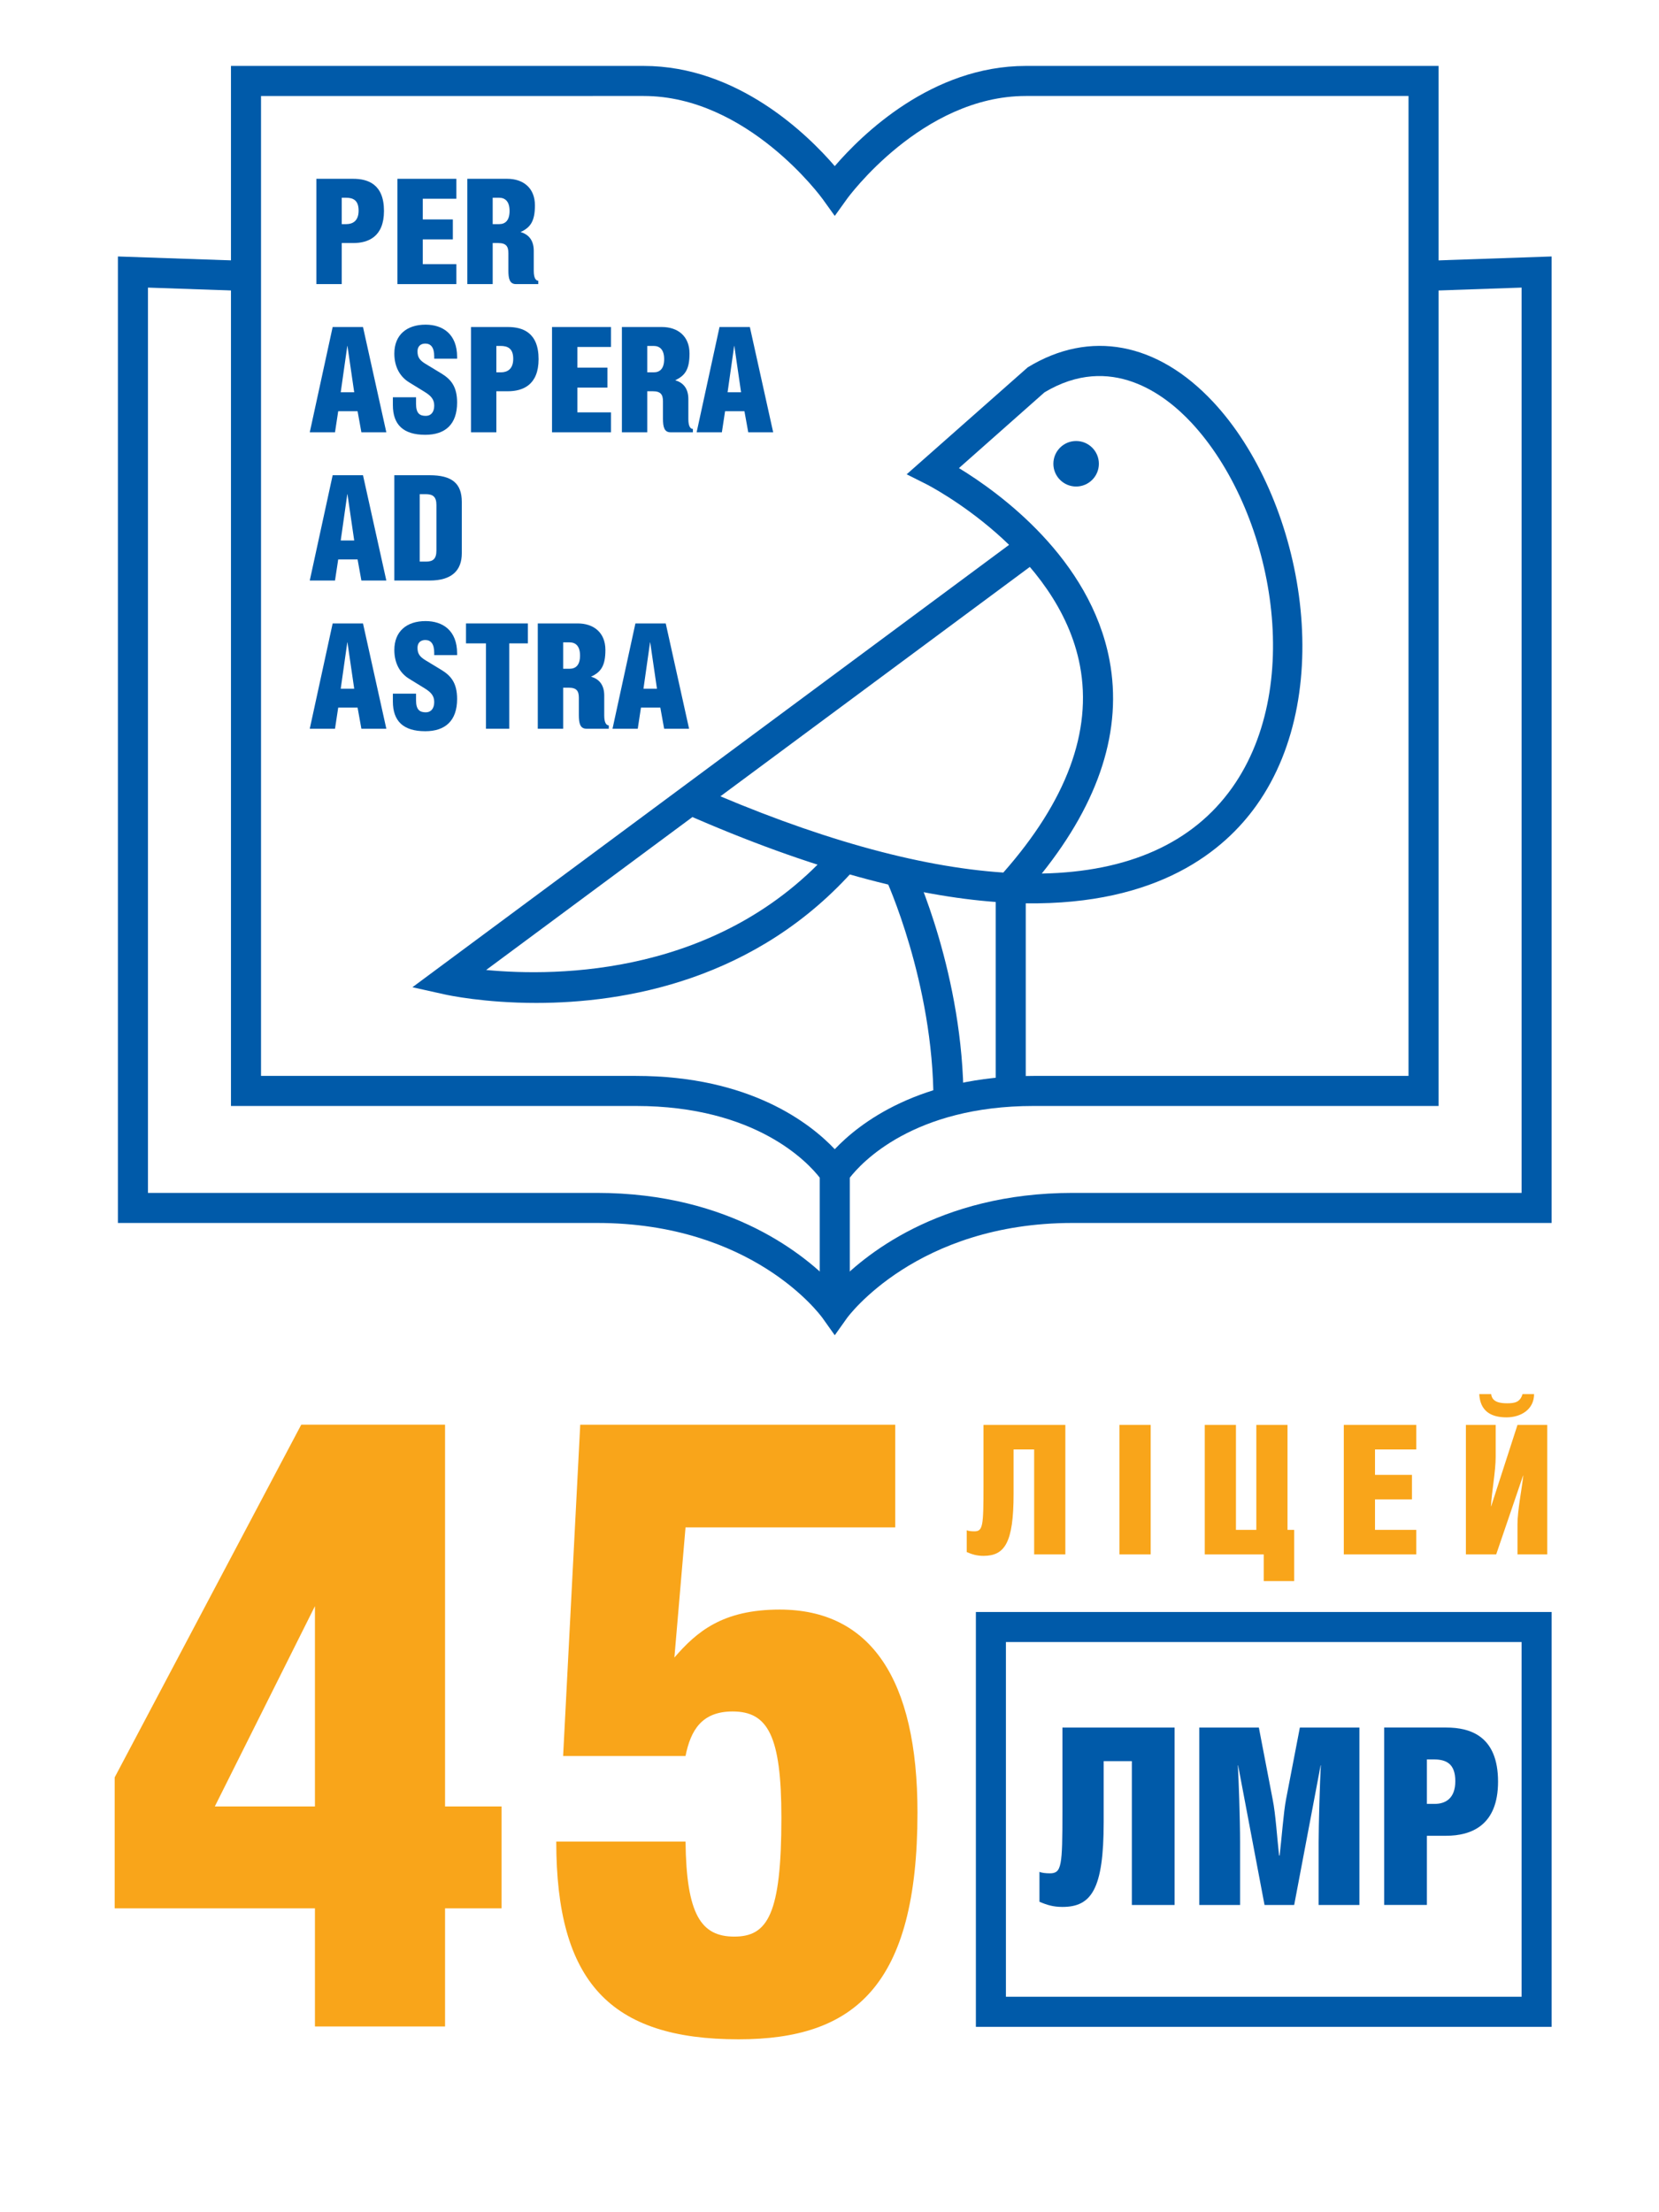 <?xml version="1.0" encoding="UTF-8" standalone="no"?>
<svg
   xmlns:dc="http://purl.org/dc/elements/1.1/"
   xmlns:cc="http://creativecommons.org/ns#"
   xmlns:rdf="http://www.w3.org/1999/02/22-rdf-syntax-ns#"
   xmlns:svg="http://www.w3.org/2000/svg"
   xmlns="http://www.w3.org/2000/svg"
   xmlns:sodipodi="http://sodipodi.sourceforge.net/DTD/sodipodi-0.dtd"
   xmlns:inkscape="http://www.inkscape.org/namespaces/inkscape"
   version="1.1"
   id="svg2"
   xml:space="preserve"
   width="566.929"
   height="755.905"
   viewBox="0 0 566.929 755.905"
   sodipodi:docname="logo_45_2.ai"><defs
     id="defs6"><clipPath
       clipPathUnits="userSpaceOnUse"
       id="clipPath18"><path
         d="M 0,566.929 H 425.197 V 0 H 0 Z"
         id="path16" /></clipPath></defs><sodipodi:namedview
     pagecolor="#ffffff"
     bordercolor="#666666"
     borderopacity="1"
     objecttolerance="10"
     gridtolerance="10"
     guidetolerance="10"
     inkscape:pageopacity="0"
     inkscape:pageshadow="2"
     inkscape:window-width="640"
     inkscape:window-height="480"
     id="namedview4" /><g
     id="g10"
     inkscape:groupmode="layer"
     inkscape:label="logo_45_2"
     transform="matrix(1.333,0,0,-1.333,0,755.905)"><g
       id="g12"><g
         id="g14"
         clip-path="url(#clipPath18)"><g
           id="g20"
           transform="translate(273.114,201.812)"><path
             d="m 0,0 v -33.19 h -7.998 v 26.9 h -5.272 v -11.414 c 0,-12.575 -2.309,-15.857 -7.714,-15.857 -1.713,0 -2.912,0.371 -4.3,0.972 v 5.591 c 0.365,-0.185 1.157,-0.277 1.938,-0.277 2.222,0 2.362,1.341 2.362,11.603 V 0 Z"
             style="fill:#f9a51a;fill-opacity:1;fill-rule:nonzero;stroke:none"
             id="path22" /></g><path
           d="m 294.982,168.622 h -7.997 v 33.19 h 7.997 z"
           style="fill:#f9a51a;fill-opacity:1;fill-rule:nonzero;stroke:none"
           id="path24" /><g
           id="g26"
           transform="translate(316.849,174.91)"><path
             d="m 0,0 h 5.226 v 26.899 h 7.993 V 0 h 1.713 V -13.132 H 7.124 v 6.841 H -7.998 v 33.19 H 0 Z"
             style="fill:#f9a51a;fill-opacity:1;fill-rule:nonzero;stroke:none"
             id="path28" /></g><g
           id="g30"
           transform="translate(344.5,201.812)"><path
             d="M 0,0 H 18.583 V -6.29 H 7.998 v -6.512 h 9.474 v -6.291 H 7.998 V -26.9 h 10.585 v -6.29 H 0 Z"
             style="fill:#f9a51a;fill-opacity:1;fill-rule:nonzero;stroke:none"
             id="path32" /></g><g
           id="g34"
           transform="translate(382.277,209.718)"><path
             d="m 0,0 c 0.23,-2.13 2.401,-2.361 4.114,-2.361 1.939,0 3.323,0.277 3.925,2.361 h 2.962 c 0,-3.977 -3.42,-5.967 -7.072,-5.967 -4.069,0 -6.753,1.666 -6.985,5.967 z m 1.156,-7.906 v -8.23 c 0,-3.651 -1.023,-8.969 -1.208,-12.621 H 0 l 6.747,20.851 h 7.628 V -41.097 H 6.747 v 7.721 c 0,3.559 1.107,8.965 1.482,12.483 H 8.183 L 1.29,-41.097 h -7.767 v 33.191 z"
             style="fill:#f9a51a;fill-opacity:1;fill-rule:nonzero;stroke:none"
             id="path36" /></g><g
           id="g38"
           transform="translate(301.117,124.239)"><path
             d="m 0,0 v -45.479 h -10.955 v 36.863 h -7.222 v -15.646 c 0,-17.225 -3.163,-21.72 -10.575,-21.72 -2.345,0 -3.991,0.503 -5.889,1.327 v 7.669 c 0.504,-0.258 1.579,-0.387 2.66,-0.387 3.04,0 3.229,1.842 3.229,15.898 V 0 Z"
             style="fill:#005aa9;fill-opacity:1;fill-rule:nonzero;stroke:none"
             id="path40" /></g><g
           id="g42"
           transform="translate(322.721,124.239)"><path
             d="m 0,0 3.544,-18.435 c 0.766,-3.739 1.142,-10.07 1.65,-14.376 h 0.129 c 0.504,4.116 1.008,11.147 1.641,14.376 L 10.513,0 H 25.778 V -45.479 H 15.327 v 15.965 c 0,4.368 0.319,16.023 0.571,19.818 H 15.837 L 9.058,-45.479 H 1.455 L -5.318,-9.696 H -5.38 c 0.185,-3.163 0.566,-13.615 0.566,-19.761 V -45.479 H -15.266 V 0 Z"
             style="fill:#005aa9;fill-opacity:1;fill-rule:nonzero;stroke:none"
             id="path44" /></g><g
           id="g46"
           transform="translate(365.802,104.665)"><path
             d="m 0,0 h 1.965 c 2.721,0 5.318,1.332 5.318,5.827 0,4.501 -2.346,5.576 -5.509,5.576 L 0,11.403 Z M 0,-25.902 H -10.96 V 19.576 H 4.937 c 6.333,0 13.302,-2.284 13.302,-13.877 0,-11.208 -6.836,-13.867 -13.302,-13.867 H 0 Z"
             style="fill:#005aa9;fill-opacity:1;fill-rule:nonzero;stroke:none"
             id="path48" /></g><g
           id="g50"
           transform="translate(80.739,155.356)"><path
             d="M 0,0 -25.671,-51.347 H 0 Z M 33.355,46.517 V -51.347 H 47.839 V -77.466 H 33.355 v -30.279 H 0 v 30.279 h -51.341 v 33.576 l 47.828,90.407 z"
             style="fill:#f9a51a;fill-opacity:1;fill-rule:nonzero;stroke:none"
             id="path52" /></g><g
           id="g54"
           transform="translate(172.888,142.185)"><path
             d="m 0,0 c 5.704,6.584 12.293,12.293 26.993,12.293 23.258,0 35.325,-17.775 35.325,-52.01 0,-44.548 -16.238,-58.146 -45.859,-58.146 -32.913,0 -46.743,14.699 -46.743,50.682 H 2.855 C 3.076,-65.83 6.8,-71.534 15.358,-71.534 c 8.559,0 12.072,5.704 12.072,30.5 0,21.067 -3.513,27.209 -12.509,27.209 -7.9,0 -10.75,-4.824 -12.066,-11.408 h -31.38 l 4.387,84.918 H 56.614 V 33.355 H 2.855 Z"
             style="fill:#f9a51a;fill-opacity:1;fill-rule:nonzero;stroke:none"
             id="path56" /></g><g
           id="g58"
           transform="translate(66.916,291.276)"><path
             d="m 0,0 h 96.11 c 29.323,0 44.799,-12.251 50.976,-18.789 C 153.264,-12.251 168.75,0 198.067,0 h 96.106 v 251.189 h -98.106 c -26.612,0 -45.664,-26.113 -45.848,-26.38 l -3.133,-4.362 -3.137,4.362 c -0.185,0.267 -19.237,26.38 -45.844,26.38 H 0 Z m 150.938,-59.829 h -7.704 v 33.742 c -2.906,3.744 -16.233,18.382 -47.124,18.382 H -7.705 v 266.599 h 105.81 c 24.113,0 42.033,-17.606 48.981,-25.681 6.944,8.075 24.869,25.681 48.981,25.681 h 105.81 V -7.705 h -103.81 c -30.865,0 -44.202,-14.612 -47.129,-18.387 z"
             style="fill:#005aa9;fill-opacity:1;fill-rule:nonzero;stroke:none"
             id="path60" /></g><g
           id="g62"
           transform="translate(214.001,224.801)"><path
             d="M 0,0 -3.138,4.413 C -3.848,5.396 -21.16,28.782 -60.97,28.782 h -122.804 v 247.744 l 32.969,-1.137 -0.262,-7.705 -25.003,0.864 V 36.487 h 115.1 c 34.528,0 53.867,-16.335 60.97,-23.89 7.103,7.555 26.447,23.89 60.975,23.89 h 115.099 v 232.061 l -25.002,-0.864 -0.262,7.705 32.969,1.137 V 28.782 H 60.975 C 20.944,28.782 3.313,4.655 3.138,4.413 Z"
             style="fill:#005aa9;fill-opacity:1;fill-rule:nonzero;stroke:none"
             id="path64" /></g><g
           id="g66"
           transform="translate(137.467,309.984)"><path
             d="m 0,0 c -13.301,0 -22.533,1.97 -23.511,2.191 l -8.229,1.831 157.455,116.73 4.593,-6.193 L -12.838,8.445 C 5.375,6.717 47.386,6.892 76.23,39.831 l 5.797,-5.077 C 56.511,5.616 22.456,0 0,0"
             style="fill:#005aa9;fill-opacity:1;fill-rule:nonzero;stroke:none"
             id="path68" /></g><g
           id="g70"
           transform="translate(245.836,447.079)"><path
             d="m 0,0 c 10.317,-6.286 33.668,-23.13 38.596,-49.228 3.348,-17.729 -2.485,-36.097 -17.36,-54.7 22.081,0.416 38.679,7.746 48.796,21.993 19.01,26.777 10.158,71.504 -10.467,93.605 -6.789,7.273 -20.671,17.899 -37.628,7.756 z M 17.127,-159.909 H 9.422 v 48.693 c -20.548,1.527 -46.661,8.065 -79.805,22.667 l 3.107,7.051 c 30.263,-13.332 56.747,-20.728 78.653,-22.178 16.201,18.362 22.811,36.184 19.652,52.982 -5.498,29.251 -39.012,46.383 -39.351,46.553 l -5.082,2.551 31.041,27.42 C 33.54,35.541 50.868,32.285 65.202,16.927 87.844,-7.345 97.405,-56.686 76.313,-86.395 68.072,-98.003 51.212,-112.024 17.127,-111.561 Z"
             style="fill:#005aa9;fill-opacity:1;fill-rule:nonzero;stroke:none"
             id="path72" /></g><g
           id="g74"
           transform="translate(247.011,284.691)"><path
             d="m 0,0 h -7.705 c 0,30.572 -12.18,57.004 -12.308,57.272 l 6.985,3.266 C -12.499,59.401 0,32.347 0,0"
             style="fill:#005aa9;fill-opacity:1;fill-rule:nonzero;stroke:none"
             id="path76" /></g><g
           id="g78"
           transform="translate(281.709,448.191)"><path
             d="m 0,0 c 0,-3.22 -2.613,-5.833 -5.833,-5.833 -3.22,0 -5.832,2.613 -5.832,5.833 0,3.22 2.612,5.833 5.832,5.833 C -2.613,5.833 0,3.22 0,0"
             style="fill:#005aa9;fill-opacity:1;fill-rule:nonzero;stroke:none"
             id="path80" /></g><g
           id="g82"
           transform="translate(87.61,509.618)"><path
             d="m 0,0 h 1.167 c 1.615,0 3.158,0.792 3.158,3.457 0,2.669 -1.393,3.312 -3.271,3.312 H 0 Z m 0,-15.374 h -6.507 v 26.993 h 9.439 c 3.759,0 7.895,-1.353 7.895,-8.235 0,-6.655 -4.064,-8.234 -7.895,-8.234 L 0,-4.85 Z"
             style="fill:#005aa9;fill-opacity:1;fill-rule:nonzero;stroke:none"
             id="path84" /></g><g
           id="g86"
           transform="translate(101.88,521.236)"><path
             d="M 0,0 H 15.111 V -5.113 H 6.506 v -5.303 h 7.705 v -5.112 H 6.506 v -6.352 h 8.605 v -5.113 l -15.111,0 z"
             style="fill:#005aa9;fill-opacity:1;fill-rule:nonzero;stroke:none"
             id="path88" /></g><g
           id="g90"
           transform="translate(126.307,509.618)"><path
             d="m 0,0 h 1.651 c 1.584,0 2.675,0.941 2.675,3.384 0,2.403 -1.091,3.385 -2.711,3.385 H 0 Z m 0,-15.374 h -6.506 v 26.993 h 10.23 c 4.058,0 7.103,-2.299 7.103,-6.805 0,-4.099 -1.162,-5.678 -3.683,-6.846 1.955,-0.56 3.384,-1.99 3.384,-4.809 v -5.153 c 0,-1.95 0.597,-2.516 1.163,-2.516 v -0.864 H 5.977 c -1.651,0 -1.955,1.43 -1.955,3.493 v 4.439 c 0,1.728 -0.561,2.592 -2.597,2.592 L 0,-4.85 Z"
             style="fill:#005aa9;fill-opacity:1;fill-rule:nonzero;stroke:none"
             id="path92" /></g><g
           id="g94"
           transform="translate(90.805,466.514)"><path
             d="M 0,0 -1.729,11.881 H -1.77 L -3.457,0 Z M 2.253,16.732 8.234,-10.261 H 1.841 L 0.864,-4.85 H -4.1 l -0.822,-5.411 h -6.471 l 5.869,26.993 z"
             style="fill:#005aa9;fill-opacity:1;fill-rule:nonzero;stroke:none"
             id="path96" /></g><g
           id="g98"
           transform="translate(106.657,465.239)"><path
             d="m 0,0 v -1.692 c 0,-2.443 0.941,-3.081 2.515,-3.081 1.317,0 2.145,0.977 2.145,2.628 0,1.615 -0.828,2.52 -2.479,3.534 l -3.91,2.407 c -2.293,1.389 -3.836,3.873 -3.836,7.406 0,4.773 3.158,7.407 8.008,7.407 4.398,0 8.085,-2.407 8.085,-8.271 V 9.886 H 4.66 v 0.565 c 0,2.33 -0.864,3.307 -2.294,3.307 -1.276,0 -1.991,-0.792 -1.991,-1.99 0,-1.471 0.53,-2.294 2.104,-3.235 L 6.506,6.09 c 2.402,-1.466 4.022,-3.308 4.022,-7.443 0,-5.606 -3.049,-8.271 -8.162,-8.271 -5.637,0 -8.307,2.593 -8.307,7.628 l 0,1.996 z"
             style="fill:#005aa9;fill-opacity:1;fill-rule:nonzero;stroke:none"
             id="path100" /></g><g
           id="g102"
           transform="translate(127.246,471.628)"><path
             d="m 0,0 h 1.167 c 1.616,0 3.159,0.792 3.159,3.457 0,2.669 -1.394,3.312 -3.271,3.312 H 0 Z m 0,-15.374 h -6.506 v 26.993 h 9.438 c 3.76,0 7.895,-1.353 7.895,-8.235 0,-6.655 -4.063,-8.234 -7.895,-8.234 L 0,-4.85 Z"
             style="fill:#005aa9;fill-opacity:1;fill-rule:nonzero;stroke:none"
             id="path104" /></g><g
           id="g106"
           transform="translate(141.516,483.246)"><path
             d="M 0,0 H 15.111 V -5.113 H 6.506 v -5.303 h 7.705 v -5.112 H 6.506 v -6.352 h 8.605 v -5.113 l -15.111,0 z"
             style="fill:#005aa9;fill-opacity:1;fill-rule:nonzero;stroke:none"
             id="path108" /></g><g
           id="g110"
           transform="translate(165.937,471.628)"><path
             d="m 0,0 h 1.651 c 1.584,0 2.675,0.941 2.675,3.384 0,2.403 -1.091,3.385 -2.711,3.385 H 0 Z m 0,-15.374 h -6.506 v 26.993 h 10.23 c 4.058,0 7.103,-2.299 7.103,-6.805 0,-4.099 -1.162,-5.678 -3.682,-6.846 1.954,-0.56 3.384,-1.99 3.384,-4.809 v -5.154 c 0,-1.949 0.596,-2.515 1.162,-2.515 v -0.864 H 5.977 c -1.651,0 -1.955,1.43 -1.955,3.493 v 4.439 c 0,1.728 -0.561,2.592 -2.597,2.592 L 0,-4.85 Z"
             style="fill:#005aa9;fill-opacity:1;fill-rule:nonzero;stroke:none"
             id="path112" /></g><g
           id="g114"
           transform="translate(189.981,466.514)"><path
             d="M 0,0 -1.728,11.881 H -1.77 L -3.457,0 Z M 2.253,16.732 8.234,-10.261 H 1.841 L 0.864,-4.85 h -4.963 l -0.823,-5.411 h -6.471 l 5.869,26.993 z"
             style="fill:#005aa9;fill-opacity:1;fill-rule:nonzero;stroke:none"
             id="path116" /></g><g
           id="g118"
           transform="translate(90.805,428.521)"><path
             d="M 0,0 -1.729,11.881 H -1.77 L -3.457,0 Z M 2.253,16.731 8.234,-10.261 H 1.841 l -0.977,5.41 H -4.1 l -0.822,-5.41 h -6.471 l 5.869,26.992 z"
             style="fill:#005aa9;fill-opacity:1;fill-rule:nonzero;stroke:none"
             id="path120" /></g><g
           id="g122"
           transform="translate(107.597,423.109)"><path
             d="m 0,0 h 1.615 c 1.846,0 2.669,0.751 2.669,2.86 v 11.65 c 0,2.032 -0.823,2.782 -2.705,2.782 H 0 Z m -6.507,22.143 h 9.063 c 5.678,0 8.235,-2.068 8.235,-6.841 V 2.145 c 0,-4.439 -2.593,-6.995 -8.235,-6.995 h -9.063 z"
             style="fill:#005aa9;fill-opacity:1;fill-rule:nonzero;stroke:none"
             id="path124" /></g><g
           id="g126"
           transform="translate(90.805,390.531)"><path
             d="M 0,0 -1.729,11.881 H -1.77 L -3.457,0 Z M 2.253,16.731 8.234,-10.261 H 1.841 L 0.864,-4.845 H -4.1 l -0.822,-5.416 h -6.471 l 5.869,26.992 z"
             style="fill:#005aa9;fill-opacity:1;fill-rule:nonzero;stroke:none"
             id="path128" /></g><g
           id="g130"
           transform="translate(106.657,389.255)"><path
             d="m 0,0 v -1.692 c 0,-2.443 0.941,-3.086 2.515,-3.086 1.317,0 2.145,0.983 2.145,2.633 0,1.615 -0.828,2.52 -2.479,3.534 l -3.91,2.407 c -2.293,1.389 -3.836,3.873 -3.836,7.407 0,4.773 3.158,7.406 8.008,7.406 4.398,0 8.085,-2.407 8.085,-8.271 V 9.886 H 4.66 v 0.566 c 0,2.33 -0.864,3.307 -2.294,3.307 -1.276,0 -1.991,-0.792 -1.991,-1.99 0,-1.472 0.53,-2.295 2.104,-3.236 L 6.506,6.09 c 2.402,-1.466 4.022,-3.307 4.022,-7.443 0,-5.606 -3.049,-8.27 -8.162,-8.27 -5.637,0 -8.307,2.592 -8.307,7.627 l 0,1.996 z"
             style="fill:#005aa9;fill-opacity:1;fill-rule:nonzero;stroke:none"
             id="path132" /></g><g
           id="g134"
           transform="translate(130.556,380.269)"><path
             d="m 0,0 h -5.977 v 21.88 h -5.112 v 5.113 H 4.773 V 21.88 H 0 Z"
             style="fill:#005aa9;fill-opacity:1;fill-rule:nonzero;stroke:none"
             id="path136" /></g><g
           id="g138"
           transform="translate(144.374,395.644)"><path
             d="m 0,0 h 1.651 c 1.584,0 2.674,0.941 2.674,3.384 0,2.403 -1.09,3.385 -2.71,3.385 H 0 Z M 0,-15.374 H -6.507 V 11.619 H 3.724 c 4.058,0 7.103,-2.299 7.103,-6.805 0,-4.099 -1.168,-5.678 -3.683,-6.846 1.955,-0.56 3.384,-1.99 3.384,-4.809 v -5.153 c 0,-1.95 0.597,-2.515 1.163,-2.515 v -0.865 H 5.977 c -1.652,0 -1.955,1.43 -1.955,3.493 v 4.439 c 0,1.728 -0.561,2.592 -2.598,2.592 L 0,-4.85 Z"
             style="fill:#005aa9;fill-opacity:1;fill-rule:nonzero;stroke:none"
             id="path140" /></g><g
           id="g142"
           transform="translate(168.418,390.531)"><path
             d="M 0,0 -1.729,11.881 H -1.77 L -3.457,0 Z M 2.252,16.731 8.234,-10.261 H 1.841 L 0.864,-4.845 H -4.1 l -0.822,-5.416 h -6.471 l 5.869,26.992 z"
             style="fill:#005aa9;fill-opacity:1;fill-rule:nonzero;stroke:none"
             id="path144" /></g><path
           d="m 257.878,55.23 h 132.196 v 90.925 H 257.878 Z M 397.784,47.525 H 250.179 V 153.86 h 147.605 z"
           style="fill:#005aa9;fill-opacity:1;fill-rule:nonzero;stroke:none"
           id="path146" /></g></g></g></svg>
